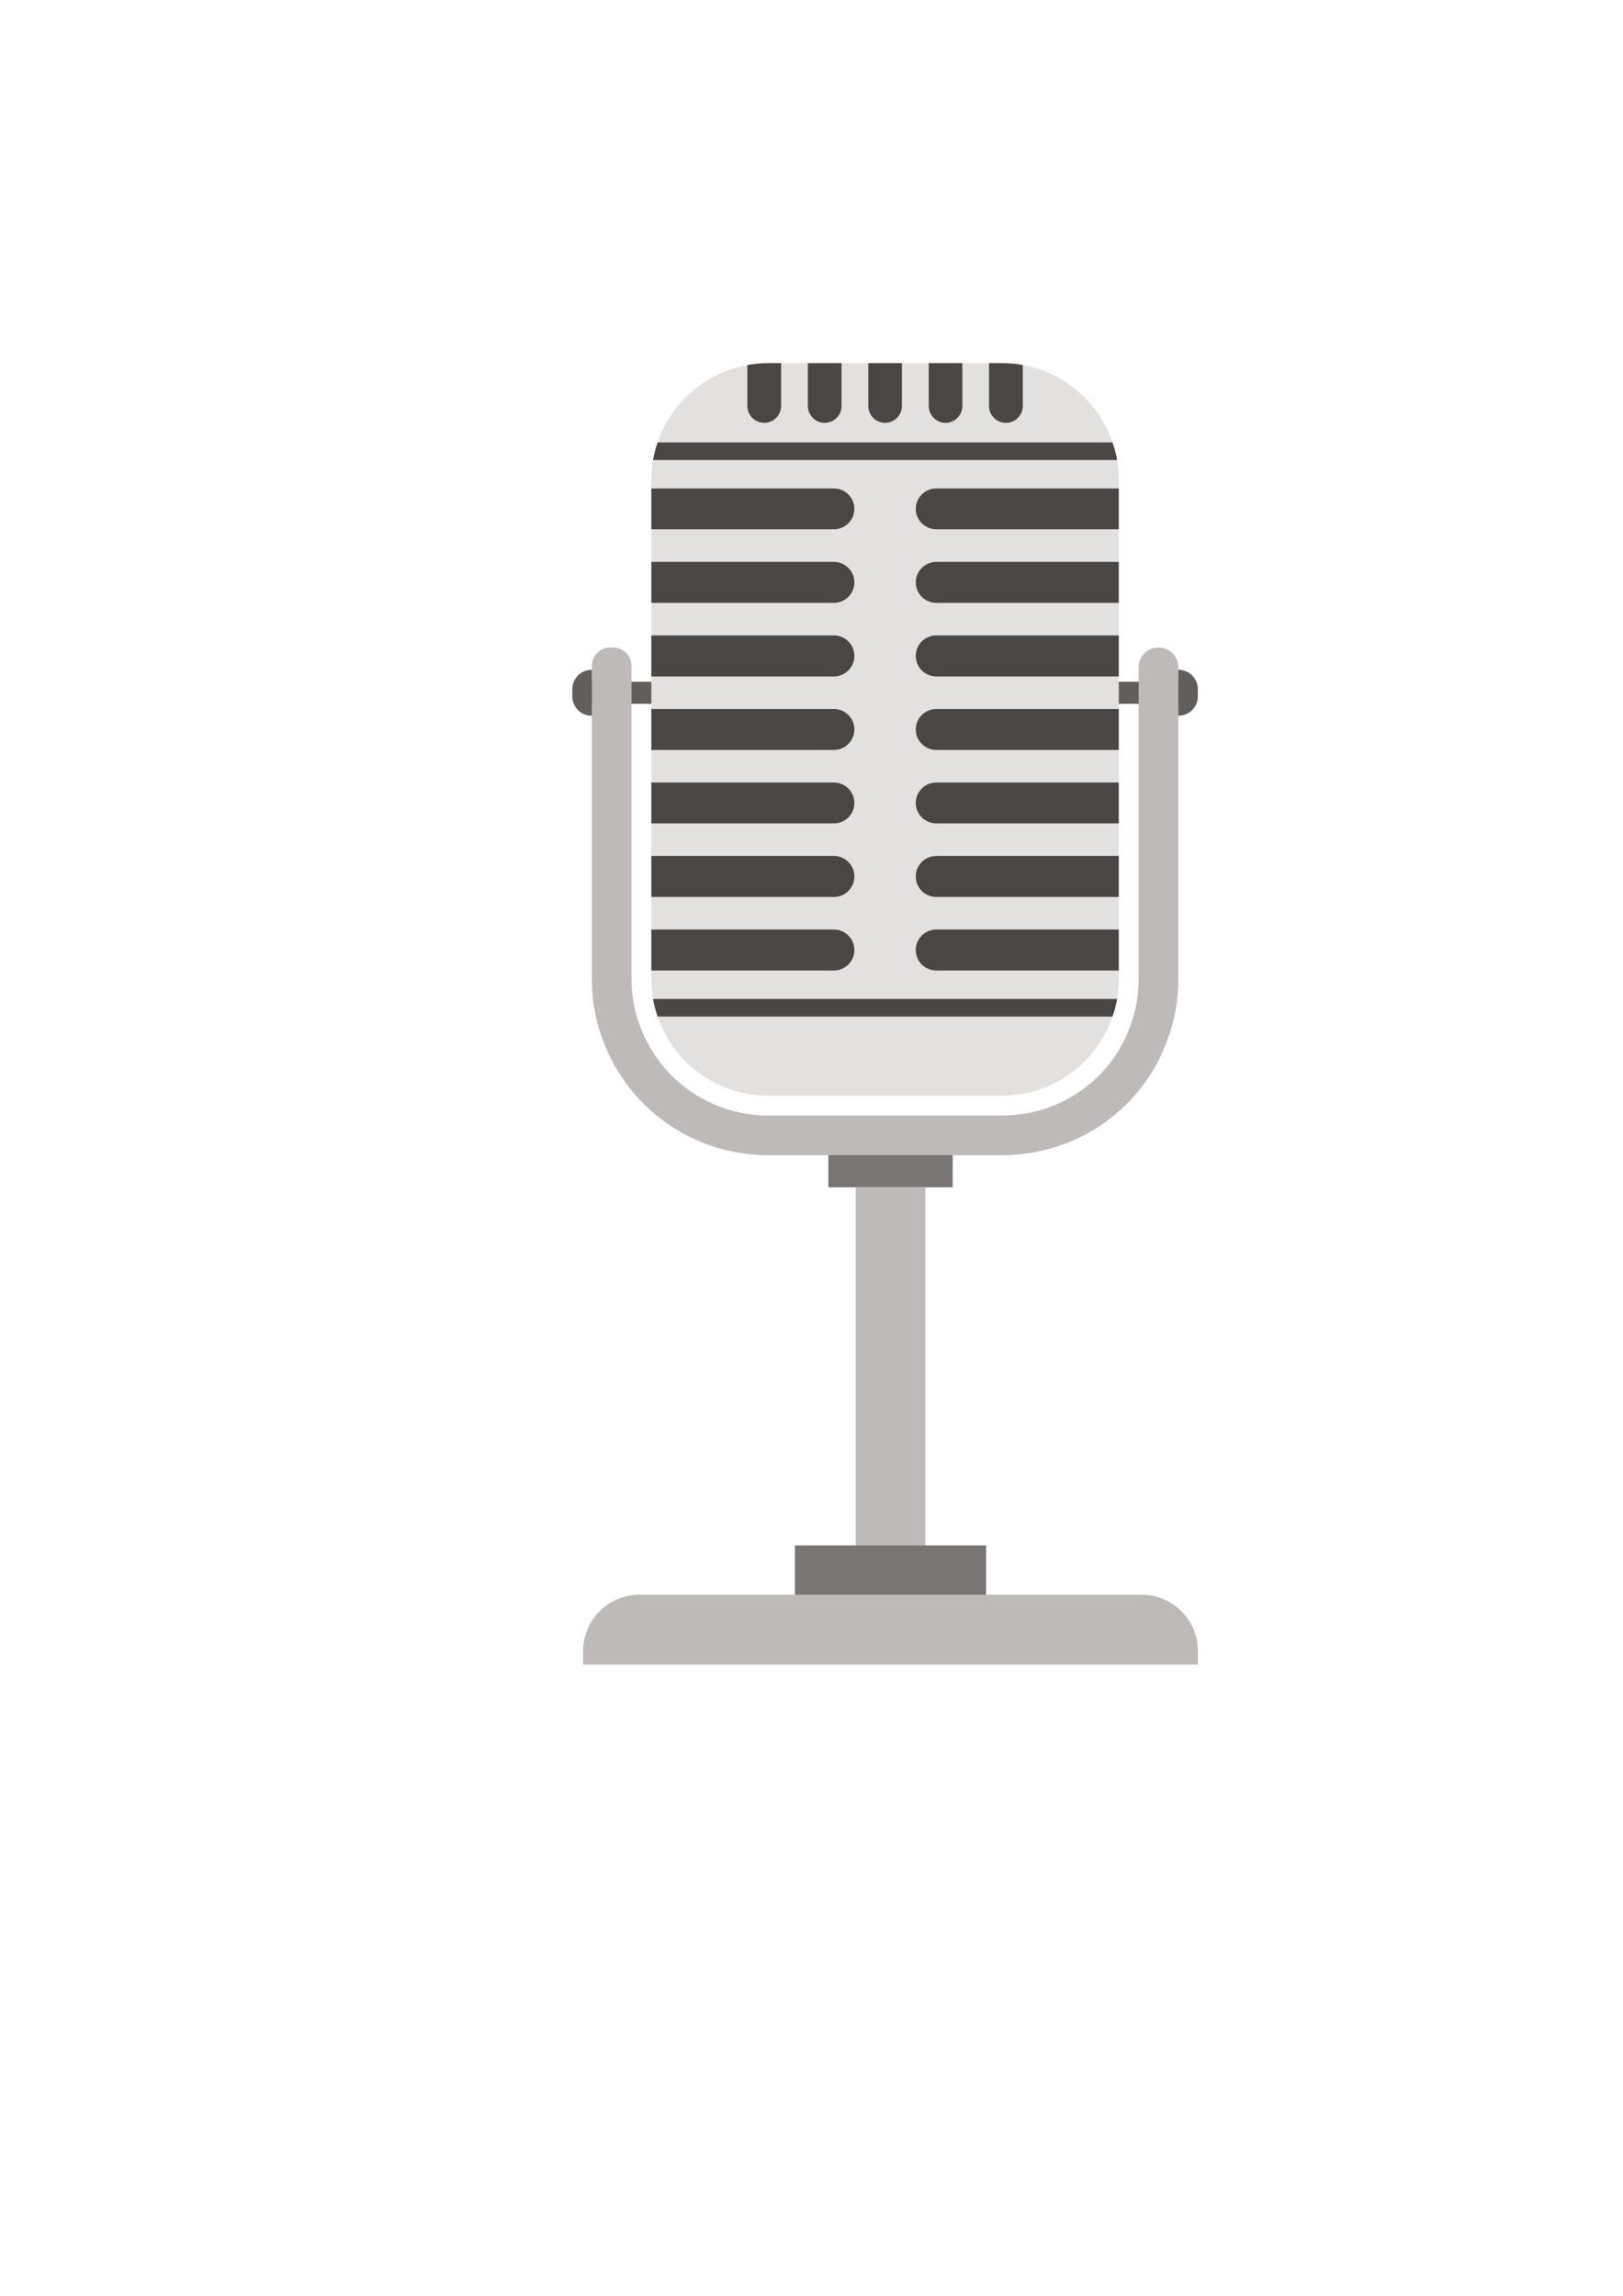 <svg xmlns="http://www.w3.org/2000/svg" width="210mm" height="297mm" shape-rendering="geometricPrecision" text-rendering="geometricPrecision" image-rendering="optimizeQuality" fill-rule="evenodd" clip-rule="evenodd" viewBox="0 0 21000 29700"><g fill-rule="nonzero"><path fill="#615E5C" d="M7537 9105h7858v-285H7537z"/><path fill="#BDBAB9" d="M12965 14944H9939c-980 0-1847-622-2159-1548-35-93-67-214-88-341-23-121-34-253-34-392V8615c0-131 106-238 237-238h39c131 0 237 107 237 238v4048c0 106 9 210 26 302 17 99 40 188 67 260 244 724 916 1206 1675 1206h3026c759 0 1430-476 1668-1184 33-91 57-179 73-275 18-98 27-202 27-309V8632c0-141 114-255 254-255h5c141 0 255 114 255 255v4031c0 138-12 272-35 399-22 123-54 244-96 356-305 910-1171 1526-2151 1526z"/><path fill="#E3E1E0" d="M14476 6211v6452c0 89-7 176-22 260-14 79-33 154-60 228-200 595-765 1023-1429 1023H9939c-664 0-1229-428-1429-1023-27-74-46-149-60-228-15-84-22-171-22-260V6211c0-89 7-177 22-260 14-79 33-154 60-228 173-513 616-904 1160-1001 88-16 177-24 269-24h3026c93 0 182 8 269 24 544 97 987 488 1160 1001 27 74 46 149 60 228 15 83 22 171 22 260z"/><path fill="#4A4644" d="M11055 6584c0 145-120 263-265 263H8428v-528h2362c145 0 265 118 265 265zM11055 7534c0 147-120 265-265 265H8428v-530h2362c145 0 265 119 265 265zM11055 8485c0 147-120 266-265 266H8428v-531h2362c145 0 265 118 265 265zM11055 9437c0 145-120 265-265 265H8428v-530h2362c145 0 265 118 265 265zM11055 10388c0 146-120 264-265 264H8428v-529h2362c145 0 265 118 265 265zM11055 11338c0 148-120 266-265 266H8428v-531h2362c145 0 265 120 265 265zM11055 12290c0 147-120 265-265 265H8428v-530h2362c145 0 265 118 265 265zM14476 6319v528h-2361c-146 0-266-118-266-263 0-147 120-265 266-265h2361zM14476 7269v530h-2361c-146 0-266-118-266-265 0-146 120-265 266-265h2361zM14476 8220v531h-2361c-146 0-266-119-266-266s120-265 266-265h2361zM14476 9172v530h-2361c-146 0-266-120-266-265 0-147 120-265 266-265h2361zM14476 10123v529h-2361c-146 0-266-118-266-264 0-147 120-265 266-265h2361zM14476 11073v531h-2361c-146 0-266-118-266-266 0-145 120-265 266-265h2361zM14476 12025v530h-2361c-146 0-266-118-266-265s120-265 266-265h2361zM10107 4698v554c0 120-98 218-217 218-122 0-220-98-220-218v-530c88-16 177-24 269-24h168zM10889 4698v554c0 120-97 218-219 218-120 0-217-98-217-218v-554h436zM11670 4698v554c0 120-98 218-218 218s-217-98-217-218v-554h435zM12452 4698v554c0 120-98 218-218 218-119 0-217-98-217-218v-554h435zM13234 4722v530c0 120-98 218-218 218-121 0-219-98-219-218v-554h168c93 0 182 8 269 24zM14454 5951H8450c14-79 33-154 60-228h5884c27 74 46 149 60 228zM14454 12923c-14 79-33 154-60 228H8510c-27-74-46-149-60-228h6004z"/><path fill="#615E5C" d="M7655 9259h3v-594h-3c-138 0-250 112-250 251v93c0 138 112 250 250 250zM15249 8665h-2v594h2c138 0 250-112 250-250v-93c0-139-112-251-250-251z"/><path fill="#797574" d="M10719 15358h1606v-414h-1606z"/><path fill="#797574" d="M10719 15358h1606v-414h-1606z"/><path fill="#BDBAB9" d="M11072 20105h900v-4747h-900z"/><path fill="#797574" d="M10287 20630h2471v-636h-2471z"/><path fill="#797574" d="M10287 20630h2471v-636h-2471z"/><path fill="#BDBAB9" d="M15499 21534H7545v-175c0-403 327-729 729-729h6496c403 0 729 326 729 729v175z"/></g></svg>